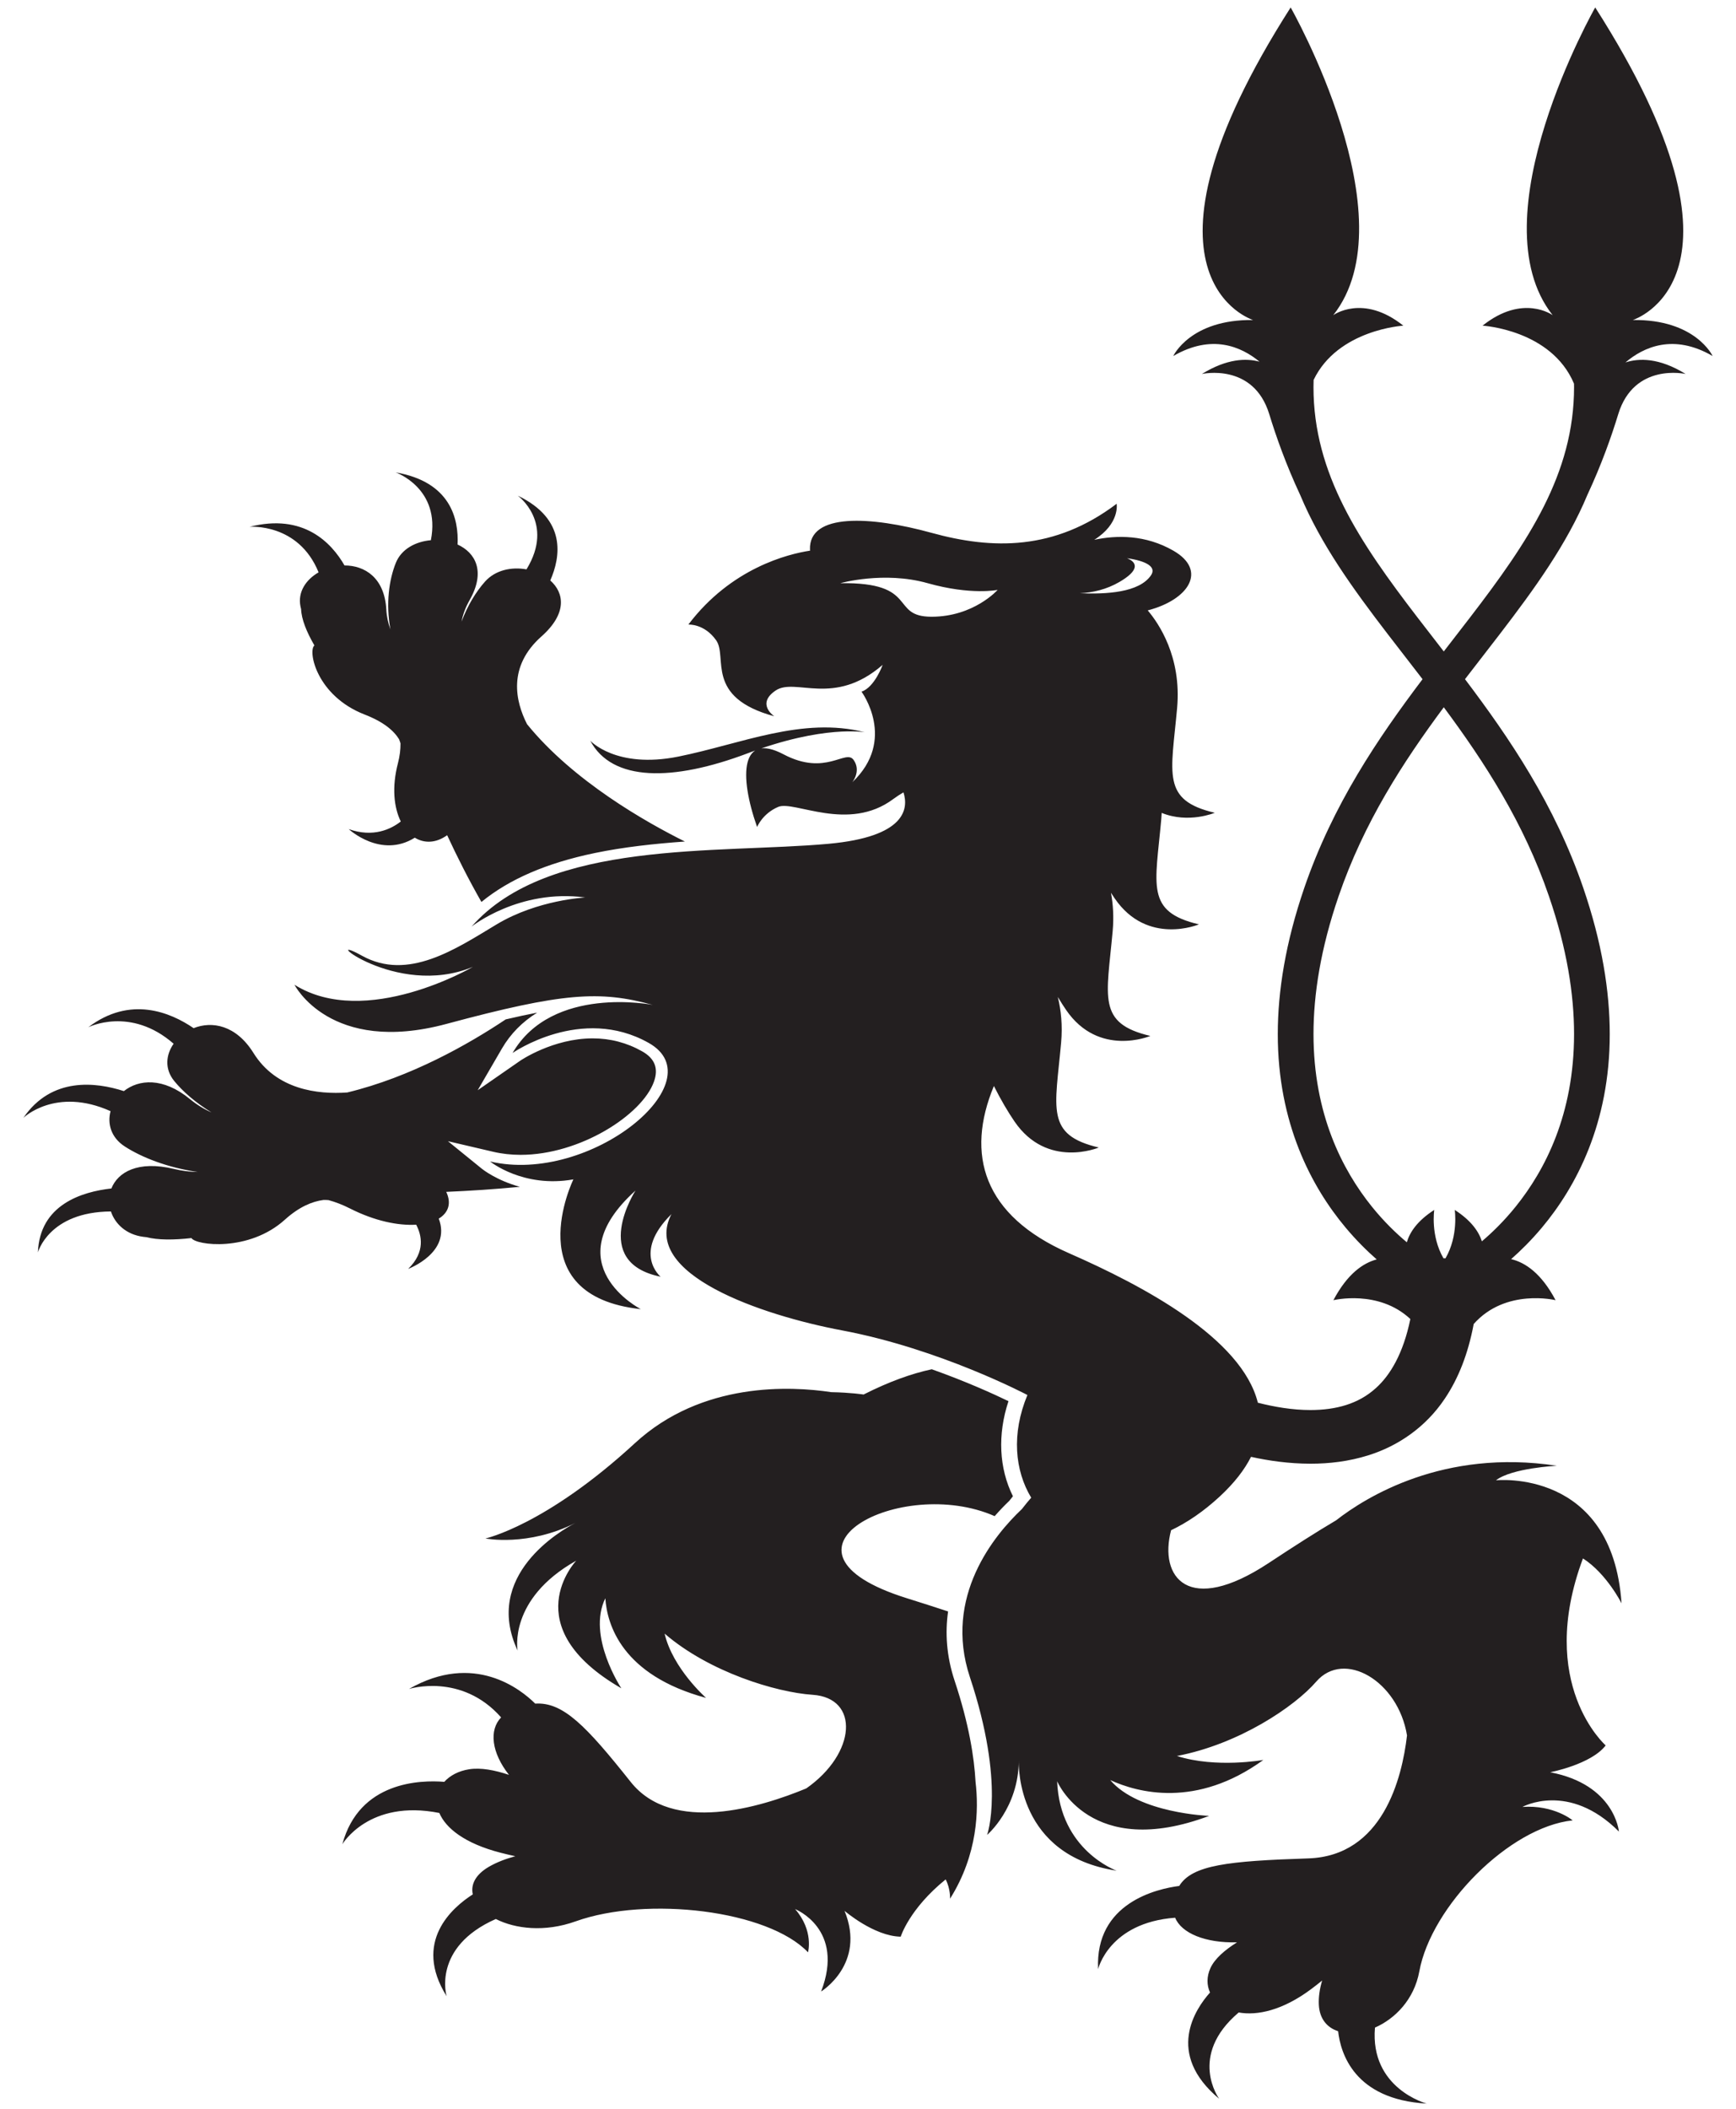 <?xml version="1.0" encoding="UTF-8" standalone="no" ?>
<!DOCTYPE svg PUBLIC "-//W3C//DTD SVG 1.1//EN" "http://www.w3.org/Graphics/SVG/1.1/DTD/svg11.dtd">
<svg xmlns="http://www.w3.org/2000/svg" xmlns:xlink="http://www.w3.org/1999/xlink" version="1.1" width="700" height="850" viewBox="0 0 700 850" xml:space="preserve">
<desc>Created with Fabric.js 5.3.0</desc>
<defs>
</defs>
<g transform="matrix(3.324 0 0 -2.812 350 425.451)" id="m_ztoEjwPVNLoLF8NOIdD"  >
<path style="stroke: none; stroke-width: 1; stroke-dasharray: none; stroke-linecap: butt; stroke-dashoffset: 0; stroke-linejoin: miter; stroke-miterlimit: 4; fill: rgb(35,31,32); fill-rule: nonzero; opacity: 1;"  transform=" translate(0.001, 0.001)" d="M -54.812 -24.25 C -54.156 -25.711 -53.65 -28.146 -55.783 -30.586 C -55.783 -30.586 -50.494 -28.26 -52.072 -23.379 C -50.918 -22.555 -50.497 -21.211 -51.164 -19.545 C -48.255 -19.397 -45.238 -19.166 -42.228 -18.822 C -45.056 -17.908 -46.744 -16.326 -46.842 -16.232 L -50.959 -12.281 L -45.458 -13.801 C -44.407 -14.092 -43.288 -14.239 -42.135 -14.239 C -34.939 -14.239 -27.407 -8.507 -25.97 -3.759 C -25.392 -1.851 -25.861 -0.425 -27.402 0.6 C -29.25 1.834 -31.266 2.457 -33.396 2.457 C -38.224 2.457 -42.161 -0.721 -42.199 -0.754 L -47.347 -4.975 L -44.411 0.994 C -43.372 3.107 -41.925 4.836 -40.132 6.146 C -41.282 5.888 -42.551 5.564 -43.948 5.177 C -48.482 1.602 -55.471 -3.1 -63.17 -5.299 C -66.754 -5.598 -71.766 -4.91 -74.545 0.359 C -76.668 4.388 -79.593 4.966 -81.809 3.921 C -84.622 6.196 -89.502 8.612 -94.587 4.048 C -94.587 4.048 -89.483 7.109 -84.234 1.689 C -85.173 0.107 -85.355 -1.916 -84.165 -3.647 C -83.144 -5.133 -81.596 -6.739 -79.641 -8.157 C -80.529 -7.696 -81.409 -7.069 -82.26 -6.243 C -85.525 -3.071 -88.485 -3.427 -90.27 -5.102 C -93.649 -3.811 -99.038 -3.02 -102.46 -8.936 C -102.46 -8.936 -98.553 -4.446 -91.885 -7.977 C -92.288 -9.772 -91.836 -11.752 -90.168 -13.03 C -88.119 -14.602 -84.969 -16.073 -81.316 -16.694 C -82.22 -16.678 -83.175 -16.548 -84.193 -16.258 C -88.573 -15.016 -91.009 -16.735 -91.783 -19.059 C -95.37 -19.526 -100.488 -21.389 -100.693 -28.219 C -100.693 -28.219 -99.384 -22.414 -91.839 -22.354 C -91.343 -24.125 -90.005 -25.655 -87.93 -25.987 C -87.796 -26.01 -87.654 -26.022 -87.517 -26.042 C -86.162 -26.458 -84.212 -26.456 -82.071 -26.167 C -81.568 -27.2 -75.123 -28.216 -70.736 -23.53 C -69.013 -21.69 -67.424 -20.917 -66.061 -20.706 C -65.851 -20.702 -65.646 -20.708 -65.446 -20.726 C -64.605 -20.999 -63.733 -21.39 -62.84 -21.927 C -59.83 -23.732 -56.98 -24.406 -54.812 -24.25 z M -66.648 69.256 C -68.169 68.221 -69.193 66.465 -68.849 64.393 C -68.827 64.258 -68.794 64.12 -68.769 63.985 C -68.733 62.565 -68.111 60.719 -67.156 58.782 C -67.976 57.975 -66.89 51.542 -61.054 48.872 C -58.762 47.823 -57.523 46.561 -56.889 45.339 C -56.82 45.14 -56.761 44.943 -56.712 44.747 C -56.704 43.862 -56.799 42.913 -57.024 41.893 C -57.78 38.467 -57.513 35.549 -56.677 33.545 C -57.853 32.457 -60.001 31.203 -62.991 32.451 C -62.991 32.451 -59.104 28.176 -54.977 31.222 C -53.829 30.39 -52.422 30.417 -51.053 31.579 C -49.817 28.427 -48.424 25.175 -46.895 22.009 C -43.518 25.28 -38.985 27.591 -33.135 29.025 C -29.627 29.884 -25.898 30.361 -22.215 30.673 C -26.832 33.384 -35.749 39.314 -41.361 47.491 C -42.785 50.794 -43.724 55.762 -39.611 60.073 C -36.466 63.368 -36.848 66.325 -38.544 68.094 C -37.281 71.483 -36.539 76.879 -42.484 80.248 C -42.484 80.248 -37.959 76.381 -41.43 69.684 C -43.23 70.071 -45.204 69.6 -46.468 67.92 C -47.552 66.481 -48.581 64.502 -49.306 62.195 C -49.15 63.185 -48.837 64.218 -48.322 65.289 C -46.353 69.393 -47.631 72.086 -49.791 73.245 C -49.638 76.859 -50.603 82.221 -57.297 83.586 C -57.297 83.586 -51.799 81.307 -53.027 73.863 C -54.858 73.675 -56.591 72.618 -57.273 70.631 C -58.111 68.188 -58.505 64.735 -57.933 61.072 C -58.204 61.935 -58.386 62.884 -58.435 63.939 C -58.65 68.488 -61.052 70.25 -63.503 70.244 C -65.085 73.498 -68.478 77.759 -75.019 75.781 C -75.021 75.783 -69.102 76.389 -66.648 69.256 z M 91.882 99.344 C 94.085 101.555 97.714 103.521 102.458 100.267 C 102.458 100.267 100.388 105.55 92.767 105.426 C 92.767 105.426 109.21 111.402 88.216 150.23 C 88.216 150.23 73.704 120.092 83.054 106.118 C 83.054 106.118 79.452 109.243 74.55 104.617 C 74.55 104.617 82.882 104.052 85.642 96.305 C 85.644 96.143 85.65 95.977 85.65 95.815 C 85.652 83.387 80.072 73.629 73.028 62.786 C 71.992 61.188 70.925 59.567 69.845 57.917 C 68.765 59.567 67.697 61.188 66.661 62.786 C 59.618 73.63 54.036 83.388 54.04 95.815 C 54.04 96.153 54.046 96.496 54.055 96.838 C 56.999 104.072 64.937 104.616 64.937 104.616 C 60.034 109.242 56.435 106.117 56.435 106.117 C 65.785 120.092 51.271 150.229 51.271 150.229 C 30.277 111.401 46.722 105.425 46.722 105.425 C 39.1 105.549 37.031 100.266 37.031 100.266 C 41.697 103.468 45.282 101.618 47.494 99.453 C 45.875 99.969 43.527 99.9 40.5 97.689 C 40.5 97.689 46.755 99.372 48.679 91.916 C 49.481 88.812 50.701 84.706 52.44 80.312 C 54.921 73.29 58.829 66.9 63.03 60.43 C 64.42 58.291 65.844 56.137 67.27 53.942 C 61.836 45.442 56.384 35.94 52.931 24.055 C 50.644 16.182 49.709 9.203 49.709 3.069 C 49.703 -9.72 53.795 -18.818 57.928 -24.654 C 59.231 -26.496 60.531 -28.008 61.708 -29.228 C 60.047 -29.748 58.145 -31.3 56.454 -35.074 C 56.454 -35.074 61.918 -33.492 65.789 -37.771 C 64.923 -42.763 63.329 -45.822 61.653 -47.625 C 60.517 -48.85 59.316 -49.602 57.99 -50.102 C 56.668 -50.596 55.203 -50.817 53.675 -50.817 C 51.5 -50.823 49.227 -50.356 47.291 -49.768 C 45.341 -40.5 33.349 -32.988 24.386 -28.34 C 13.943 -22.926 11.824 -14.164 15.271 -4.373 C 16.119 -6.371 17.007 -8.139 17.773 -9.459 C 21.742 -16.314 27.995 -13.188 27.995 -13.188 C 21.5 -11.385 22.704 -7.657 23.426 1.845 C 23.614 4.32 23.416 6.505 23.024 8.392 C 23.372 7.706 23.71 7.081 24.027 6.535 C 27.996 -0.32 34.249 2.806 34.249 2.806 C 27.755 4.611 28.958 8.337 29.679 17.837 C 29.833 19.864 29.73 21.696 29.472 23.329 C 29.624 23.048 29.775 22.778 29.92 22.528 C 33.888 15.673 40.143 18.799 40.143 18.799 C 33.649 20.602 34.851 24.33 35.572 33.832 C 35.597 34.152 35.615 34.467 35.626 34.777 C 38.889 33.207 42.066 34.793 42.066 34.793 C 35.572 36.596 36.775 40.326 37.498 49.824 C 38.055 57.16 35.242 61.984 33.932 63.803 C 38.932 65.34 41.192 69.533 37.055 72.354 C 33.666 74.665 30.168 74.604 27.446 73.92 C 30.586 76.258 30.163 79.087 30.163 79.087 C 22.626 72.354 15.09 72.513 7.714 74.918 C 0.335 77.324 -7.201 77.807 -7.04 72.515 C -7.038 72.464 -7.029 72.417 -7.026 72.367 C -9.682 71.889 -16.588 69.895 -21.793 61.772 C -21.793 61.772 -19.868 61.932 -18.425 59.526 C -16.982 57.122 -19.868 51.35 -11.37 48.626 C -11.37 48.626 -13.614 50.388 -11.21 52.314 C -8.805 54.236 -4.154 49.906 1.778 56 C 1.778 56 0.815 52.793 -0.788 52.152 C -0.788 52.152 3.542 45.257 -1.91 39.164 C -1.91 39.164 -0.788 40.769 -1.749 42.371 C -2.71 43.973 -5.118 39.967 -10.247 43.172 C -15.376 46.377 -15.7 40.285 -13.454 32.752 C -13.454 32.752 -12.813 34.674 -10.89 35.639 C -8.965 36.598 -2.391 31.95 3.061 36.76 C 3.434 37.088 3.852 37.408 4.301 37.723 C 4.94 35.362 4.553 31.348 -4.797 30.346 C -18.266 28.903 -38.79 30.987 -48.089 18.479 C -48.089 18.479 -42.318 23.932 -34.301 22.651 C -34.301 22.651 -40.072 22.329 -45.043 18.801 C -50.014 15.273 -55.785 10.623 -61.398 14.311 C -67.011 17.999 -57.389 8.059 -47.928 12.707 C -47.928 12.707 -60.917 3.728 -69.574 10.143 C -69.574 10.143 -65.245 0.041 -51.136 4.53 C -37.025 9.02 -32.536 9.341 -26.122 7.257 C -26.122 7.257 -38.308 10.144 -43.118 0.361 C -43.118 0.361 -34.78 7.257 -26.602 1.804 C -18.424 -3.645 -33.658 -18.557 -45.843 -15.19 C -45.843 -15.19 -41.834 -19.038 -35.74 -17.756 C -35.74 -17.756 -42.636 -34.432 -27.564 -36.356 C -27.564 -36.356 -38.146 -29.942 -28.205 -19.36 C -28.205 -19.36 -33.816 -29.622 -25.158 -31.706 C -25.158 -31.706 -28.635 -28.327 -23.847 -22.741 C -27.634 -31.346 -12.843 -37.249 -3.152 -39.401 C 8.754 -42.047 19.336 -48.663 19.336 -48.663 C 17.377 -54.253 17.816 -59.495 19.797 -63.382 C 19.461 -63.839 19.077 -64.38 18.664 -65.015 C 15.353 -68.706 9.11 -77.55 12.361 -89.109 C 16.691 -104.504 14.446 -111.718 14.446 -111.718 C 14.446 -111.718 18.273 -107.888 18.291 -101.025 C 18.266 -101.9 18.082 -114.681 30.16 -116.847 C 30.16 -116.847 23.265 -113.962 22.943 -104.023 C 22.943 -104.023 26.952 -115.406 41.382 -108.992 C 41.382 -108.992 32.814 -108.635 29.382 -103.857 C 32.681 -105.65 39.81 -107.959 47.956 -100.974 C 47.956 -100.974 42.229 -102.201 37.473 -100.406 C 45.021 -98.705 51.765 -93.312 54.37 -89.752 C 57.755 -85.125 64.308 -89.635 65.385 -97.461 C 64.778 -103.623 62.433 -114.738 53.407 -115.086 C 43.702 -115.461 39.309 -116.027 37.753 -119.035 C 35.101 -119.437 27.517 -121.424 27.914 -130.961 C 27.914 -130.961 29.223 -124.301 37.258 -123.59 C 38.023 -125.811 40.936 -127.24 44.767 -127.113 C 43.269 -128.226 42.056 -129.472 41.543 -130.799 C 41.069 -132.022 41.083 -133.252 41.489 -134.311 C 39.738 -136.62 36.006 -143.041 42.594 -149.536 C 42.594 -149.536 38.762 -143.384 44.968 -137.171 C 47.217 -137.651 50.295 -136.868 53.729 -133.847 C 54.205 -133.429 54.657 -133.009 55.09 -132.593 C 54.795 -133.769 54.639 -134.948 54.69 -136.093 C 54.784 -138.124 55.716 -139.355 57.03 -139.859 C 57.321 -142.988 58.979 -149.644 67.771 -150.232 C 67.771 -150.232 60.867 -148.076 61.497 -139.339 C 63.941 -138.073 66.252 -135.31 66.878 -131.28 C 68.32 -121.981 77.78 -110.596 85.478 -109.635 C 85.478 -109.635 83.232 -107.391 79.384 -107.709 C 79.384 -107.709 84.995 -104.023 91.089 -111.236 C 91.089 -111.236 90.609 -104.502 82.751 -102.738 C 82.751 -102.738 87.722 -101.617 89.485 -98.89 C 89.485 -98.89 81.032 -90.107 86.729 -72.087 C 89.604 -74.261 91.409 -78.526 91.409 -78.526 C 90.286 -59.124 76.177 -60.889 76.177 -60.889 C 78.101 -59.123 83.554 -58.805 83.554 -58.805 C 69.817 -56.33 60.384 -63.307 56.791 -66.619 C 54.362 -68.32 51.663 -70.361 48.598 -72.754 C 38.846 -80.359 35.263 -74.799 36.765 -68.047 C 38.711 -66.953 40.697 -65.365 42.665 -63.215 C 44.438 -61.274 45.672 -59.379 46.462 -57.527 C 48.603 -58.086 51.054 -58.506 53.676 -58.511 C 55.931 -58.511 58.325 -58.191 60.687 -57.308 C 64.237 -56.007 67.628 -53.324 69.968 -49.189 C 71.609 -46.312 72.792 -42.789 73.476 -38.484 C 77.355 -33.316 83.408 -35.072 83.408 -35.072 C 81.672 -31.195 79.711 -29.662 78.017 -29.187 C 79.185 -27.972 80.47 -26.474 81.761 -24.652 C 85.894 -18.816 89.986 -9.718 89.978 3.071 C 89.978 9.206 89.044 16.184 86.757 24.057 C 83.304 35.942 77.853 45.444 72.419 53.944 C 73.845 56.139 75.269 58.294 76.659 60.432 C 80.866 66.914 84.782 73.318 87.264 80.355 C 88.994 84.734 90.209 88.825 91.006 91.918 C 92.932 99.374 99.184 97.691 99.184 97.691 C 95.96 100.045 93.505 99.969 91.882 99.344 z M 30.479 67.865 C 32.836 69.476 32.781 70.633 31.42 71.283 C 33.697 70.904 35.041 70.064 34.326 68.828 C 32.894 66.355 28.931 66.099 25.688 66.264 C 27.29 66.35 28.929 66.807 30.479 67.865 z M -3.354 67.705 C -3.354 67.705 1.937 69.469 7.229 67.705 C 12.52 65.943 15.727 66.742 15.727 66.742 C 15.727 66.742 12.84 62.894 7.709 62.894 C 2.58 62.895 6.267 67.865 -3.354 67.705 z M 82.599 22.848 C 84.785 15.328 85.65 8.764 85.65 3.069 C 85.644 -8.423 82.142 -16.41 78.57 -21.656 C 77.144 -23.75 75.703 -25.396 74.466 -26.633 C 74.083 -25.209 73.148 -23.635 71.176 -22.135 C 71.176 -22.135 71.647 -25.811 70.054 -29.069 L 69.808 -29.069 C 68.216 -25.811 68.687 -22.135 68.687 -22.135 C 66.652 -23.684 65.722 -25.311 65.363 -26.772 C 64.096 -25.52 62.601 -23.831 61.118 -21.657 C 57.549 -16.411 54.047 -8.425 54.041 3.068 C 54.041 8.763 54.906 15.328 57.091 22.847 C 60.149 33.386 64.883 42.011 69.846 49.919 C 74.81 42.012 79.54 33.387 82.599 22.848 z M 10.509 -89.632 C 9.503 -86.056 9.349 -82.718 9.714 -79.687 C 8.153 -79.08 6.485 -78.449 4.696 -77.787 C -13.576 -71.021 3.997 -60.094 15.364 -66.027 C 16.008 -65.156 16.615 -64.425 17.132 -63.843 C 17.279 -63.62 17.429 -63.398 17.581 -63.177 C 15.89 -59.163 15.698 -54.323 17.04 -49.546 C 15.311 -48.558 11.947 -46.739 7.737 -44.974 C 5.296 -45.587 2.549 -46.747 -0.534 -48.593 C -0.534 -48.593 -2.077 -48.308 -4.464 -48.255 C -9.345 -47.378 -20.152 -46.722 -28.273 -55.564 C -39.088 -67.343 -46.406 -69.228 -46.406 -69.228 C -46.406 -69.228 -41.267 -70.437 -35.508 -67.007 C -37.227 -68.064 -46.762 -74.517 -42.508 -85.29 C -42.508 -85.29 -43.678 -77.909 -35.392 -72.407 C -35.392 -72.407 -42.966 -81.803 -29.922 -90.704 C -29.922 -90.704 -34.123 -83.229 -31.865 -77.798 C -31.654 -81.546 -29.869 -88.823 -19.644 -92.081 C -19.644 -92.081 -23.697 -87.854 -24.673 -82.864 C -19.257 -88.387 -11.124 -91.288 -6.726 -91.634 C -1.01 -92.079 -1.4 -100.023 -7.488 -105.054 C -13.05 -107.781 -23.738 -111.632 -28.779 -104.138 C -34.202 -96.077 -36.996 -92.64 -40.371 -92.9 C -42.109 -90.855 -47.789 -85.451 -55.687 -90.802 C -55.687 -90.802 -49.335 -88.411 -44.507 -94.874 C -45.991 -96.69 -45.678 -99.921 -43.554 -103.112 C -45.289 -102.424 -46.986 -102.048 -48.384 -102.309 C -49.673 -102.549 -50.713 -103.209 -51.4 -104.112 C -54.283 -103.833 -61.71 -104.038 -63.767 -113.057 C -63.767 -113.057 -60.547 -106.563 -52.001 -108.575 C -51.227 -110.739 -48.94 -112.944 -44.566 -114.276 C -43.96 -114.462 -43.366 -114.626 -42.784 -114.774 C -43.938 -115.143 -45.024 -115.629 -45.97 -116.274 C -47.65 -117.422 -48.204 -118.864 -47.943 -120.245 C -50.451 -122.141 -55.242 -127.05 -51.118 -134.839 C -51.118 -134.839 -52.915 -127.831 -45.152 -123.773 C -42.79 -125.185 -39.226 -125.699 -35.47 -124.111 C -26.801 -120.447 -12.142 -122.507 -7.277 -128.547 C -7.277 -128.547 -6.548 -125.459 -8.845 -122.352 C -8.845 -122.352 -2.757 -125.188 -5.69 -134.166 C -5.69 -134.166 -0.214 -130.213 -2.847 -122.604 C -2.847 -122.604 0.723 -126.241 3.968 -126.307 C 3.968 -126.307 4.992 -122.336 9.42 -118.098 C 10.016 -119.457 9.954 -120.862 9.954 -120.862 C 13.331 -114.505 13.447 -108.091 13.046 -104.126 C 12.887 -100.632 12.249 -95.821 10.509 -89.632 z M -14.577 43.328 C -5.438 47.418 -0.387 46.334 -0.387 46.334 C -7.964 48.621 -15.418 44.652 -22.995 42.85 C -30.571 41.045 -33.697 45.133 -33.697 45.133 C -31.052 39.242 -23.716 39.242 -14.577 43.328 z" stroke-linecap="round" />
</g>
</svg>